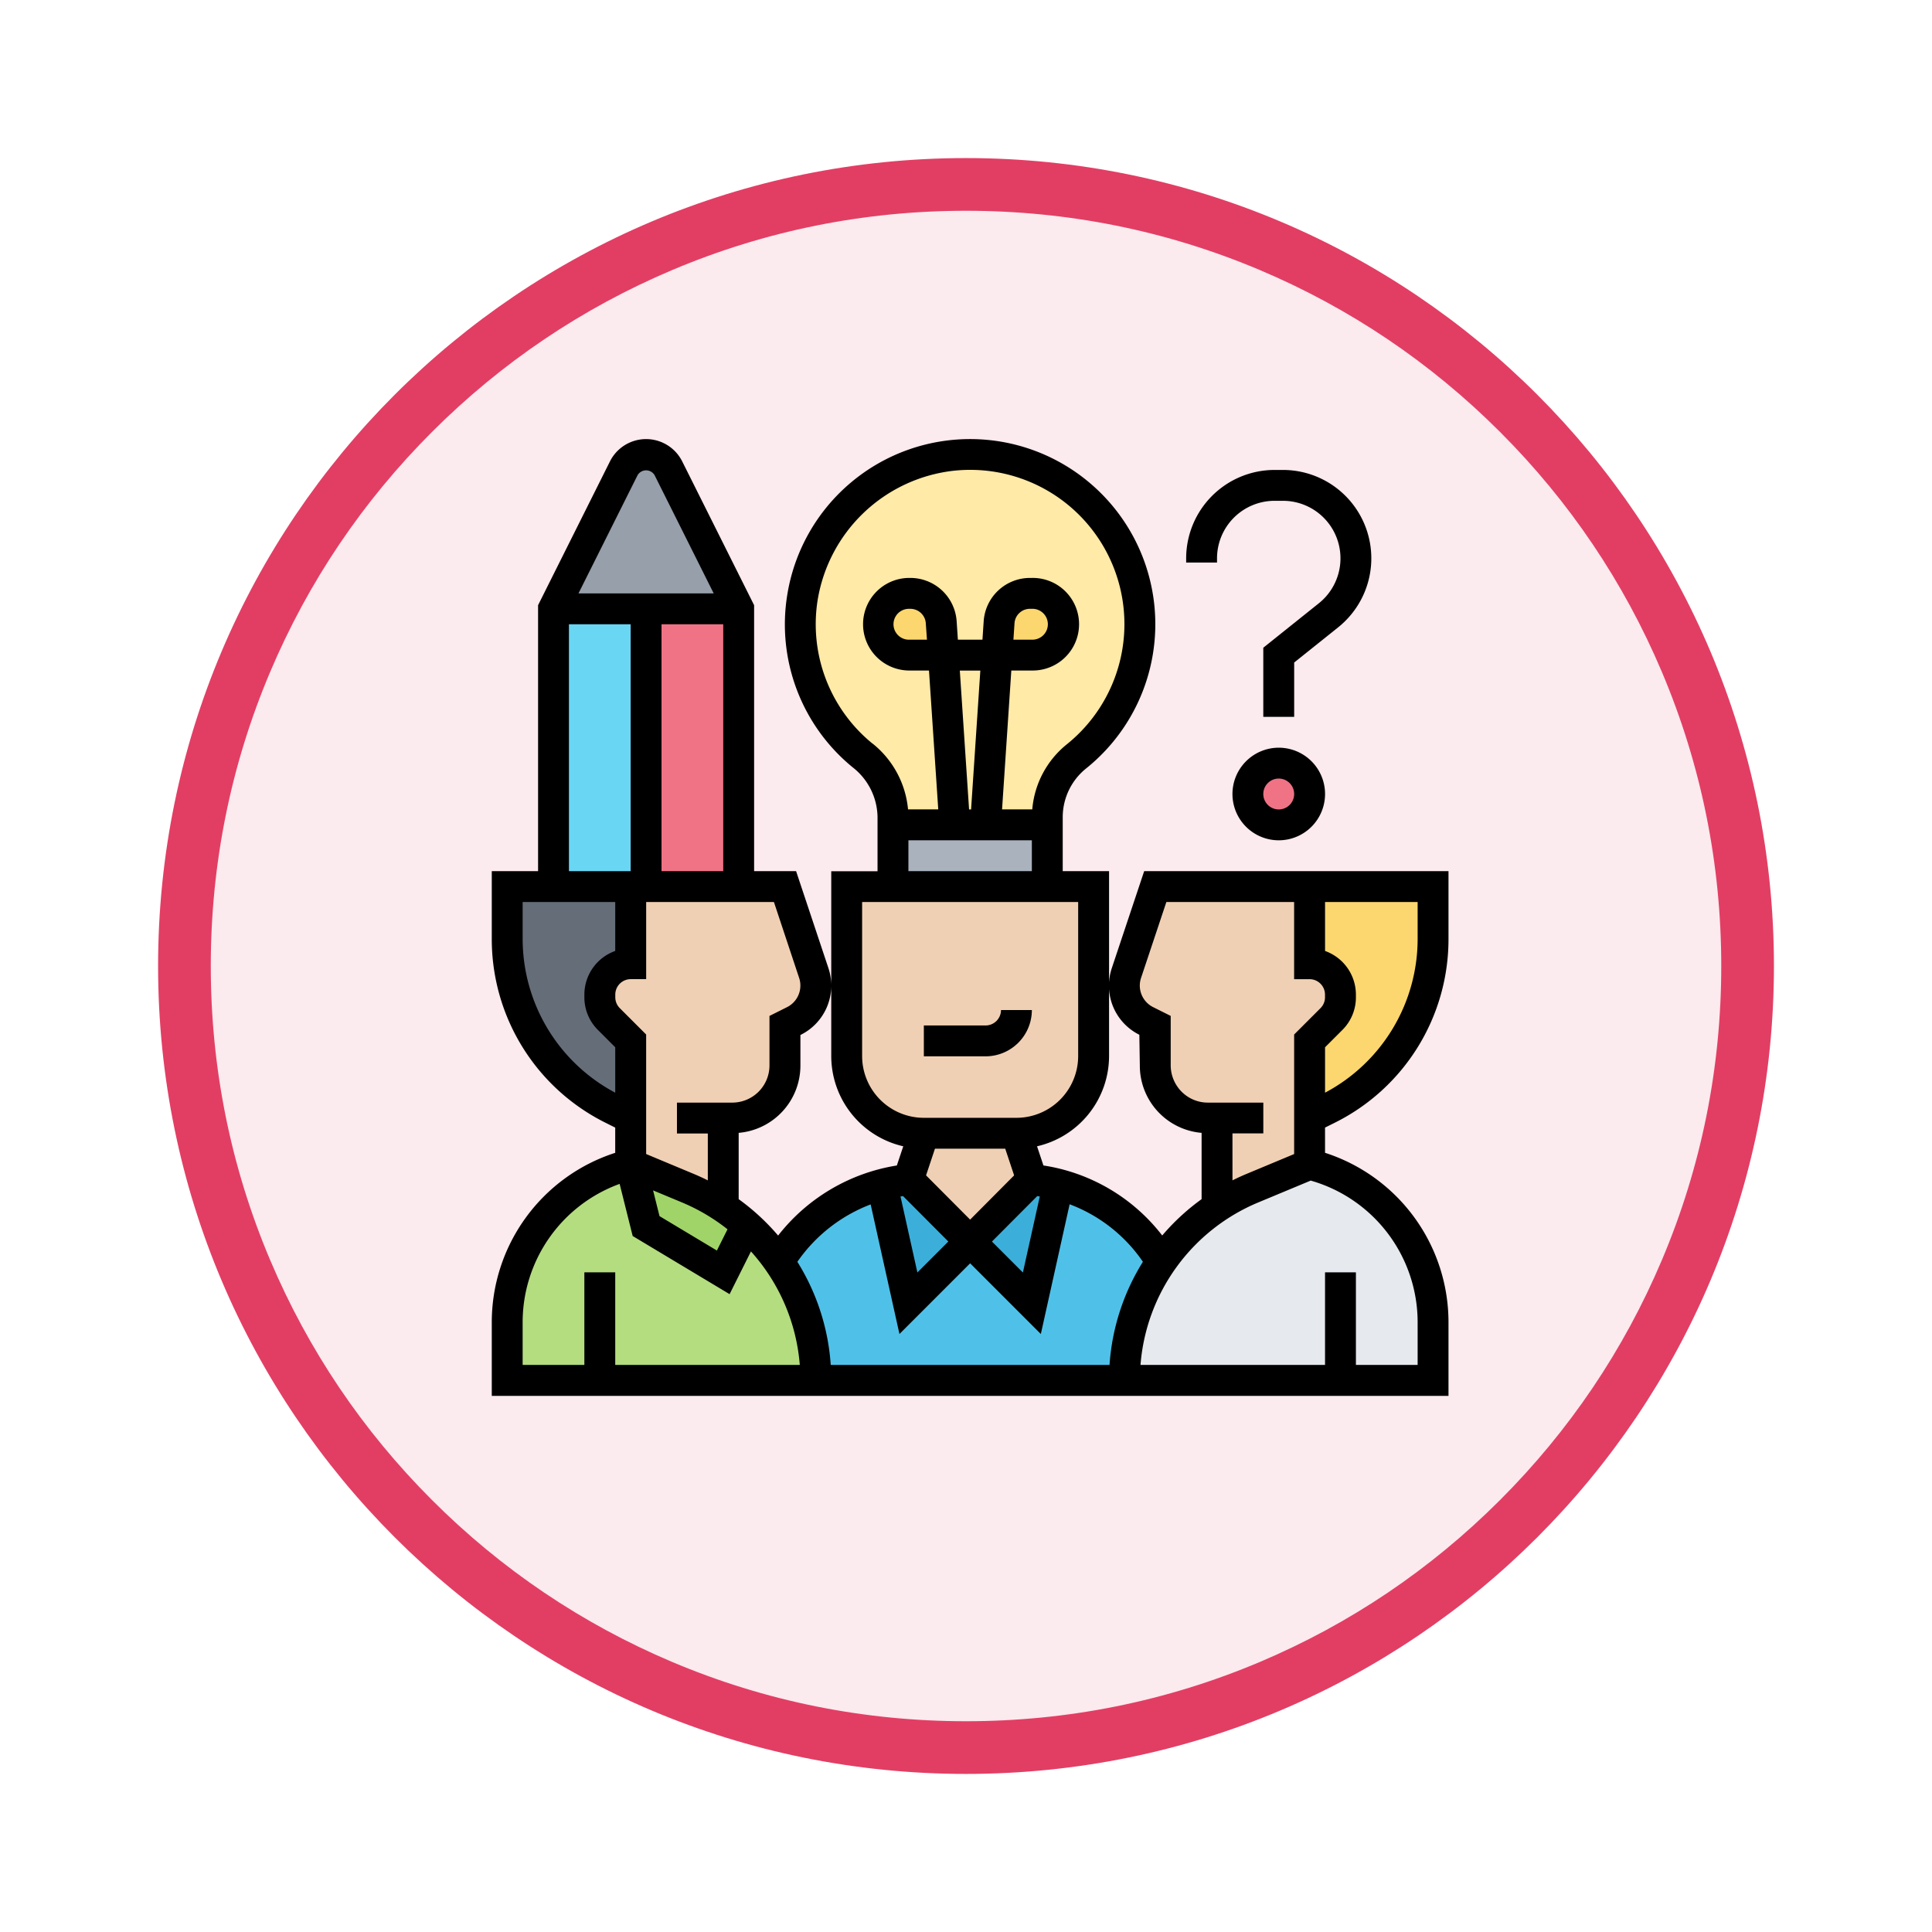<svg xmlns="http://www.w3.org/2000/svg" xmlns:xlink="http://www.w3.org/1999/xlink" width="110" height="110" viewBox="0 0 110 110">
  <defs>
    <filter id="Trazado_982547" x="0" y="0" width="110" height="110" filterUnits="userSpaceOnUse">
      <feOffset dy="3" input="SourceAlpha"/>
      <feGaussianBlur stdDeviation="3" result="blur"/>
      <feFlood flood-opacity="0.161"/>
      <feComposite operator="in" in2="blur"/>
      <feComposite in="SourceGraphic"/>
    </filter>
  </defs>
  <g id="Grupo_1160955" data-name="Grupo 1160955" transform="translate(-3445 -2694)">
    <g id="Grupo_1160751" data-name="Grupo 1160751" transform="translate(2752 364)">
      <g id="Grupo_1158891" data-name="Grupo 1158891" transform="translate(-423 -1476)">
        <g id="Grupo_1157406" data-name="Grupo 1157406" transform="translate(1 3016)">
          <g id="Grupo_1155793" data-name="Grupo 1155793" transform="translate(-0.999 -3894)">
            <g id="Grupo_1154704" data-name="Grupo 1154704" transform="translate(0 1466)">
              <g id="Grupo_1150790" data-name="Grupo 1150790" transform="translate(3 2320)">
                <g id="Grupo_1154214" data-name="Grupo 1154214" transform="translate(79 -5809)">
                  <g id="Grupo_1152583" data-name="Grupo 1152583" transform="translate(1043 6713)">
                    <g id="Grupo_1146973" data-name="Grupo 1146973" transform="translate(0 0)">
                      <g id="Grupo_1146954" data-name="Grupo 1146954">
                        <g transform="matrix(1, 0, 0, 1, -9, -6)" filter="url(#Trazado_982547)">
                          <g id="Trazado_982547-2" data-name="Trazado 982547" transform="translate(9 6)" fill="#fbeaee">
                            <path d="M 46 90.5 C 39.992 90.5 34.164 89.324 28.679 87.003 C 23.38 84.762 18.621 81.553 14.534 77.466 C 10.446 73.379 7.238 68.62 4.996 63.321 C 2.676 57.836 1.5 52.008 1.5 46 C 1.5 39.992 2.676 34.164 4.996 28.679 C 7.238 23.38 10.446 18.621 14.534 14.534 C 18.621 10.446 23.38 7.238 28.679 4.996 C 34.164 2.676 39.992 1.5 46 1.5 C 52.008 1.5 57.836 2.676 63.321 4.996 C 68.62 7.238 73.379 10.446 77.466 14.534 C 81.554 18.621 84.762 23.38 87.004 28.679 C 89.324 34.164 90.5 39.992 90.5 46 C 90.5 52.008 89.324 57.836 87.004 63.321 C 84.762 68.62 81.554 73.379 77.466 77.466 C 73.379 81.553 68.62 84.762 63.321 87.003 C 57.836 89.324 52.008 90.5 46 90.5 Z" stroke="none"/>
                            <path d="M 46 3 C 40.194 3 34.563 4.136 29.263 6.378 C 24.143 8.544 19.544 11.644 15.594 15.594 C 11.644 19.544 8.544 24.143 6.378 29.263 C 4.136 34.563 3 40.194 3 46 C 3 51.806 4.136 57.437 6.378 62.737 C 8.544 67.857 11.644 72.455 15.594 76.405 C 19.544 80.355 24.143 83.456 29.263 85.622 C 34.563 87.863 40.194 89 46 89 C 51.806 89 57.437 87.863 62.737 85.622 C 67.857 83.456 72.456 80.355 76.406 76.405 C 80.356 72.455 83.456 67.857 85.622 62.737 C 87.864 57.437 89 51.806 89 46 C 89 40.194 87.864 34.563 85.622 29.263 C 83.456 24.143 80.356 19.544 76.406 15.594 C 72.456 11.644 67.857 8.544 62.737 6.378 C 57.437 4.136 51.806 3 46 3 M 46 -7.62939453125e-06 C 71.405 -7.62939453125e-06 92 20.595 92 46 C 92 71.405 71.405 92 46 92 C 20.595 92 0 71.405 0 46 C 0 20.595 20.595 -7.62939453125e-06 46 -7.62939453125e-06 Z" stroke="none" fill="#e23e64"/>
                          </g>
                        </g>
                      </g>
                    </g>
                  </g>
                </g>
              </g>
            </g>
          </g>
        </g>
      </g>
    </g>
    <g id="idea-genial" transform="translate(3472 2718)">
      <g id="Grupo_1160953" data-name="Grupo 1160953" transform="translate(1.879 1.878)">
        <g id="Grupo_1160933" data-name="Grupo 1160933" transform="translate(35.143 40.414)">
          <path id="Trazado_995356" data-name="Trazado 995356" d="M47.271,50.451a10.759,10.759,0,0,1,2.029-1.1L52.543,48a9.285,9.285,0,0,1,7.029,9.005V60.3H42a11.788,11.788,0,0,1,2.144-6.791A11.642,11.642,0,0,1,47.271,50.451Z" transform="translate(-42 -48)" fill="#e6e9ed"/>
        </g>
        <g id="Grupo_1160934" data-name="Grupo 1160934" transform="translate(15.454 41.557)">
          <path id="Trazado_995357" data-name="Trazado 995357" d="M41.422,53.666a11.788,11.788,0,0,0-2.144,6.791H21.707A11.8,11.8,0,0,0,19.59,53.7a9.962,9.962,0,0,1,3.084-3.18,9.767,9.767,0,0,1,2.8-1.221l1.5,6.765,3.514-3.514,3.514,3.514,1.5-6.765a9.637,9.637,0,0,1,2.75,1.195,9.75,9.75,0,0,1,3.066,3.1Z" transform="translate(-19.59 -49.3)" fill="#4fc1e9"/>
        </g>
        <g id="Grupo_1160935" data-name="Grupo 1160935" transform="translate(26.357 41.284)">
          <path id="Trazado_995358" data-name="Trazado 995358" d="M37.017,49.262l-1.5,6.765L32,52.513l3.514-3.523A9.258,9.258,0,0,1,37.017,49.262Z" transform="translate(-32 -48.99)" fill="#3bafda"/>
        </g>
        <g id="Grupo_1160936" data-name="Grupo 1160936" transform="translate(21.34 41.284)">
          <path id="Trazado_995359" data-name="Trazado 995359" d="M27.792,48.99l3.514,3.523-3.514,3.514-1.5-6.765a9.258,9.258,0,0,1,1.5-.272Z" transform="translate(-26.29 -48.99)" fill="#3bafda"/>
        </g>
        <g id="Grupo_1160937" data-name="Grupo 1160937" transform="translate(0 40.414)">
          <path id="Trazado_995360" data-name="Trazado 995360" d="M7.271,60.3H2V57.005A9.294,9.294,0,0,1,9.029,48l.879,3.514L14.3,54.15l1.335-2.662a11.254,11.254,0,0,1,1.819,2.056A11.8,11.8,0,0,1,19.571,60.3Z" transform="translate(-2 -48)" fill="#b4dd7f"/>
        </g>
        <g id="Grupo_1160938" data-name="Grupo 1160938" transform="translate(7.029 40.414)">
          <path id="Trazado_995361" data-name="Trazado 995361" d="M15.271,50.451a9.384,9.384,0,0,1,1.335,1.037L15.271,54.15l-4.393-2.636L10,48l3.242,1.353A10.759,10.759,0,0,1,15.271,50.451Z" transform="translate(-10 -48)" fill="#a0d468"/>
        </g>
        <g id="Grupo_1160939" data-name="Grupo 1160939" transform="translate(0 24.6)">
          <path id="Trazado_995362" data-name="Trazado 995362" d="M9.029,38.786v4.393L8,42.669a10.883,10.883,0,0,1-6-9.717V30H9.029v4.393A1.762,1.762,0,0,0,7.271,36.15V36.3a1.763,1.763,0,0,0,.518,1.248Z" transform="translate(-2 -30)" fill="#656d78"/>
        </g>
        <g id="Grupo_1160940" data-name="Grupo 1160940" transform="translate(45.685 24.6)">
          <path id="Trazado_995363" data-name="Trazado 995363" d="M61.029,30v2.952a10.883,10.883,0,0,1-6,9.717L54,43.178V38.786l1.239-1.239a1.763,1.763,0,0,0,.518-1.248V36.15A1.762,1.762,0,0,0,54,34.393V30Z" transform="translate(-54 -30)" fill="#fcd770"/>
        </g>
        <g id="Grupo_1160941" data-name="Grupo 1160941" transform="translate(35.143 24.6)">
          <path id="Trazado_995364" data-name="Trazado 995364" d="M47.271,43.178h-.518a3,3,0,0,1-3-3V37.907l-.51-.255A2.255,2.255,0,0,1,42,35.64a2.157,2.157,0,0,1,.114-.712L43.757,30h8.786v4.393A1.762,1.762,0,0,1,54.3,36.15V36.3a1.762,1.762,0,0,1-.518,1.248l-1.239,1.239v7.029L49.3,47.167a10.759,10.759,0,0,0-2.029,1.1Z" transform="translate(-42 -30)" fill="#f0d0b4"/>
        </g>
        <g id="Grupo_1160942" data-name="Grupo 1160942" transform="translate(22.843 38.648)">
          <path id="Trazado_995365" data-name="Trazado 995365" d="M34.15,45.99l.879,2.636-3.514,3.523L28,48.626l.879-2.636Z" transform="translate(-28 -45.99)" fill="#f0d0b4"/>
        </g>
        <g id="Grupo_1160943" data-name="Grupo 1160943" transform="translate(19.328 24.6)">
          <path id="Trazado_995366" data-name="Trazado 995366" d="M38.057,35.64v4.015a4.394,4.394,0,0,1-4.393,4.393H28.393A4.394,4.394,0,0,1,24,39.655V30H38.057Z" transform="translate(-24 -30)" fill="#f0d0b4"/>
        </g>
        <g id="Grupo_1160944" data-name="Grupo 1160944" transform="translate(5.271 24.6)">
          <path id="Trazado_995367" data-name="Trazado 995367" d="M15.029,43.178v5.087A10.759,10.759,0,0,0,13,47.167L9.757,45.814V38.786L8.518,37.547A1.763,1.763,0,0,1,8,36.3V36.15a1.762,1.762,0,0,1,1.757-1.757V30h8.786l1.643,4.929a2.157,2.157,0,0,1,.114.712,2.255,2.255,0,0,1-1.248,2.012l-.51.255v2.275a3,3,0,0,1-3,3Z" transform="translate(-8 -30)" fill="#f0d0b4"/>
        </g>
        <g id="Grupo_1160945" data-name="Grupo 1160945" transform="translate(2.636 8.786)">
          <path id="Trazado_995368" data-name="Trazado 995368" d="M10.271,12V27.814H5V12Z" transform="translate(-5 -12)" fill="#69d6f4"/>
        </g>
        <g id="Grupo_1160946" data-name="Grupo 1160946" transform="translate(7.907 8.786)">
          <path id="Trazado_995369" data-name="Trazado 995369" d="M11,12h5.271V27.814H11Z" transform="translate(-11 -12)" fill="#ef7385"/>
        </g>
        <g id="Grupo_1160947" data-name="Grupo 1160947" transform="translate(2.636 0)">
          <path id="Trazado_995370" data-name="Trazado 995370" d="M11.545,2.782l4,8H5l4-8a1.429,1.429,0,0,1,2.548,0Z" transform="translate(-5 -2)" fill="#969faa"/>
        </g>
        <g id="Grupo_1160948" data-name="Grupo 1160948" transform="translate(21.964 21.086)">
          <path id="Trazado_995371" data-name="Trazado 995371" d="M35.786,26v3.514H27V26h8.786Z" transform="translate(-27 -26)" fill="#aab2bd"/>
        </g>
        <g id="Grupo_1160949" data-name="Grupo 1160949" transform="translate(16.696 0)">
          <path id="Trazado_995372" data-name="Trazado 995372" d="M29.549,2.061a9.662,9.662,0,0,0-5,17.079,4.523,4.523,0,0,1,1.722,3.479v.466h8.786V22.62a4.45,4.45,0,0,1,1.687-3.453,9.66,9.66,0,0,0-7.2-17.106Z" transform="translate(-21.003 -1.999)" fill="#ffeaa7"/>
        </g>
        <g id="Grupo_1160950" data-name="Grupo 1160950" transform="translate(27.886 7.908)">
          <path id="Trazado_995373" data-name="Trazado 995373" d="M36.964,11.518a1.718,1.718,0,0,1,.518,1.239,1.762,1.762,0,0,1-1.757,1.757H33.74l.123-1.871A1.757,1.757,0,0,1,35.611,11h.114a1.718,1.718,0,0,1,1.239.518Z" transform="translate(-33.74 -11)" fill="#fcd770"/>
        </g>
        <g id="Grupo_1160951" data-name="Grupo 1160951" transform="translate(42.171 17.572)">
          <circle id="Elipse_12154" data-name="Elipse 12154" cx="2" cy="2" r="2" transform="translate(-0.05 -0.45)" fill="#ef7385"/>
        </g>
        <g id="Grupo_1160952" data-name="Grupo 1160952" transform="translate(21.086 7.908)">
          <path id="Trazado_995374" data-name="Trazado 995374" d="M29.62,12.643l.123,1.871H27.757A1.77,1.77,0,0,1,26,12.757,1.762,1.762,0,0,1,27.757,11h.114A1.757,1.757,0,0,1,29.62,12.643Z" transform="translate(-26 -11)" fill="#fcd770"/>
        </g>
      </g>
      <g id="Grupo_1160954" data-name="Grupo 1160954" transform="translate(1 1)">
        <path id="Trazado_995375" data-name="Trazado 995375" d="M48.982,39.931a11.675,11.675,0,0,0,6.489-10.5V25.6H38.145L36.3,31.126a3.156,3.156,0,0,0-.16.989,3.113,3.113,0,0,0,1.73,2.8l.027,1.742A3.841,3.841,0,0,0,41.414,40.5v3.775a12.707,12.707,0,0,0-2.242,2.068,10.553,10.553,0,0,0-6.763-3.986l-.364-1.092a5.277,5.277,0,0,0,4.1-5.135V25.6H33.507V22.5a3.564,3.564,0,0,1,1.356-2.767,10.532,10.532,0,0,0,.4-16.049,10.544,10.544,0,0,0-17.44,6.189A10.5,10.5,0,0,0,21.563,19.7a3.653,3.653,0,0,1,1.4,2.805v3.1H20.328V36.13a5.277,5.277,0,0,0,4.1,5.135l-.365,1.093a10.721,10.721,0,0,0-6.76,3.99,12.721,12.721,0,0,0-2.246-2.073V40.5a3.844,3.844,0,0,0,3.515-3.843V34.928l.027-.013a3.131,3.131,0,0,0,1.569-3.79L18.326,25.6H15.936V10.457L11.843,2.272a2.3,2.3,0,0,0-4.115,0L3.636,10.457V25.6H1v3.831a11.675,11.675,0,0,0,6.489,10.5l.539.27v1.436A10.138,10.138,0,0,0,1,51.3v4.176H55.471V51.294a10.138,10.138,0,0,0-7.029-9.658V40.2Zm4.732-10.5a9.912,9.912,0,0,1-5.271,8.782V35.628l.985-.985a2.617,2.617,0,0,0,.772-1.864v-.15a2.641,2.641,0,0,0-1.757-2.485V27.357h5.271Zm-10.543,11.1h1.757V38.778H41.777a2.1,2.1,0,0,1-1.5-.621,2.133,2.133,0,0,1-.622-1.5V33.842l-1-.5a1.372,1.372,0,0,1-.689-1.661l1.442-4.324h7.274V31.75h.879a.88.88,0,0,1,.879.879v.15a.875.875,0,0,1-.257.622l-1.5,1.5v6.806l-2.7,1.126q-.414.173-.811.372ZM28.235,45.44l-2.509-2.519.507-1.521h4l.507,1.521ZM24.415,44.1l2.579,2.587-1.762,1.762-.961-4.327Zm7.641,0,.145.023-.962,4.328-1.762-1.762ZM22.675,18.336a8.759,8.759,0,0,1-3.117-8.2,8.85,8.85,0,0,1,7.661-7.325,8.782,8.782,0,0,1,6.54,15.552,5.325,5.325,0,0,0-1.986,3.72h-1.72l.527-7.907H31.75a2.636,2.636,0,1,0,0-5.271h-.113a2.643,2.643,0,0,0-2.63,2.461l-.07,1.053h-1.4l-.07-1.054a2.643,2.643,0,0,0-2.63-2.46h-.113a2.636,2.636,0,0,0,0,5.271h1.169l.527,7.907H24.7a5.432,5.432,0,0,0-2.022-3.75Zm5.5,3.75-.527-7.907h1.168l-.527,7.907ZM30.7,12.421l.062-.937a.881.881,0,0,1,.877-.821h.113a.879.879,0,1,1,0,1.757Zm-4.923,0H24.721a.879.879,0,0,1,0-1.757h.113a.881.881,0,0,1,.877.821ZM24.721,23.843H31.75V25.6H24.721ZM22.086,36.13V27.357h12.3V36.13a3.518,3.518,0,0,1-3.514,3.514H25.6a3.518,3.518,0,0,1-3.514-3.514Zm-7.664,9.861-.605,1.21-3.267-1.96-.366-1.465,1.63.679A11,11,0,0,1,14.422,45.991ZM18.5,31.68a1.375,1.375,0,0,1-.689,1.663l-1,.5v2.815a2.119,2.119,0,0,1-2.12,2.12H11.543v1.757H13.3v2.67q-.4-.2-.811-.372l-2.7-1.127V34.9l-1.5-1.5a.875.875,0,0,1-.257-.622v-.15a.88.88,0,0,1,.879-.879h.879V27.357h7.274ZM10.664,25.6V11.543h3.514V25.6ZM9.3,3.057a.563.563,0,0,1,.971,0l3.365,6.729h-7.7ZM5.393,11.543H8.907V25.6H5.393ZM2.757,29.431V27.357H8.029v2.786a2.641,2.641,0,0,0-1.757,2.485v.15a2.62,2.62,0,0,0,.772,1.864l.985.985v2.586a9.913,9.913,0,0,1-5.271-8.782ZM8.029,53.714V48.442H6.271v5.271H2.757v-2.42A8.384,8.384,0,0,1,8.28,43.406l.742,2.967,5.518,3.311,1.216-2.433a10.937,10.937,0,0,1,2.781,6.463Zm12.27,0a12.705,12.705,0,0,0-1.9-5.872,8.944,8.944,0,0,1,4.173-3.268l1.639,7.379,4.025-4.025,4.025,4.025L33.9,44.566a8.808,8.808,0,0,1,4.172,3.274,12.7,12.7,0,0,0-1.9,5.874Zm33.415-2.42v2.42H50.2V48.442H48.442v5.271H37.935a10.95,10.95,0,0,1,6.724-9.259l2.968-1.236A8.388,8.388,0,0,1,53.714,51.294Z" transform="translate(-1 -1)"/>
        <path id="Trazado_995376" data-name="Trazado 995376" d="M35.15,38H33.393a.88.88,0,0,1-.879.879H29v1.757h3.514A2.639,2.639,0,0,0,35.15,38Z" transform="translate(-4.4 -5.493)"/>
        <path id="Trazado_995377" data-name="Trazado 995377" d="M49,23.636A2.636,2.636,0,1,0,51.636,21,2.639,2.639,0,0,0,49,23.636Zm3.514,0a.879.879,0,1,1-.879-.879A.88.88,0,0,1,52.514,23.636Z" transform="translate(-6.829 -3.429)"/>
        <path id="Trazado_995378" data-name="Trazado 995378" d="M47.757,8.032a3.279,3.279,0,0,1,3.275-3.275h.479a3.275,3.275,0,0,1,2.045,5.833l-3.164,2.531v3.936H52.15V13.964l2.5-2A5.032,5.032,0,0,0,51.51,3h-.479A5.037,5.037,0,0,0,46,8.032v.239h1.757Z" transform="translate(-6.465 -1.243)"/>
      </g>
    </g>
  </g>
</svg>
